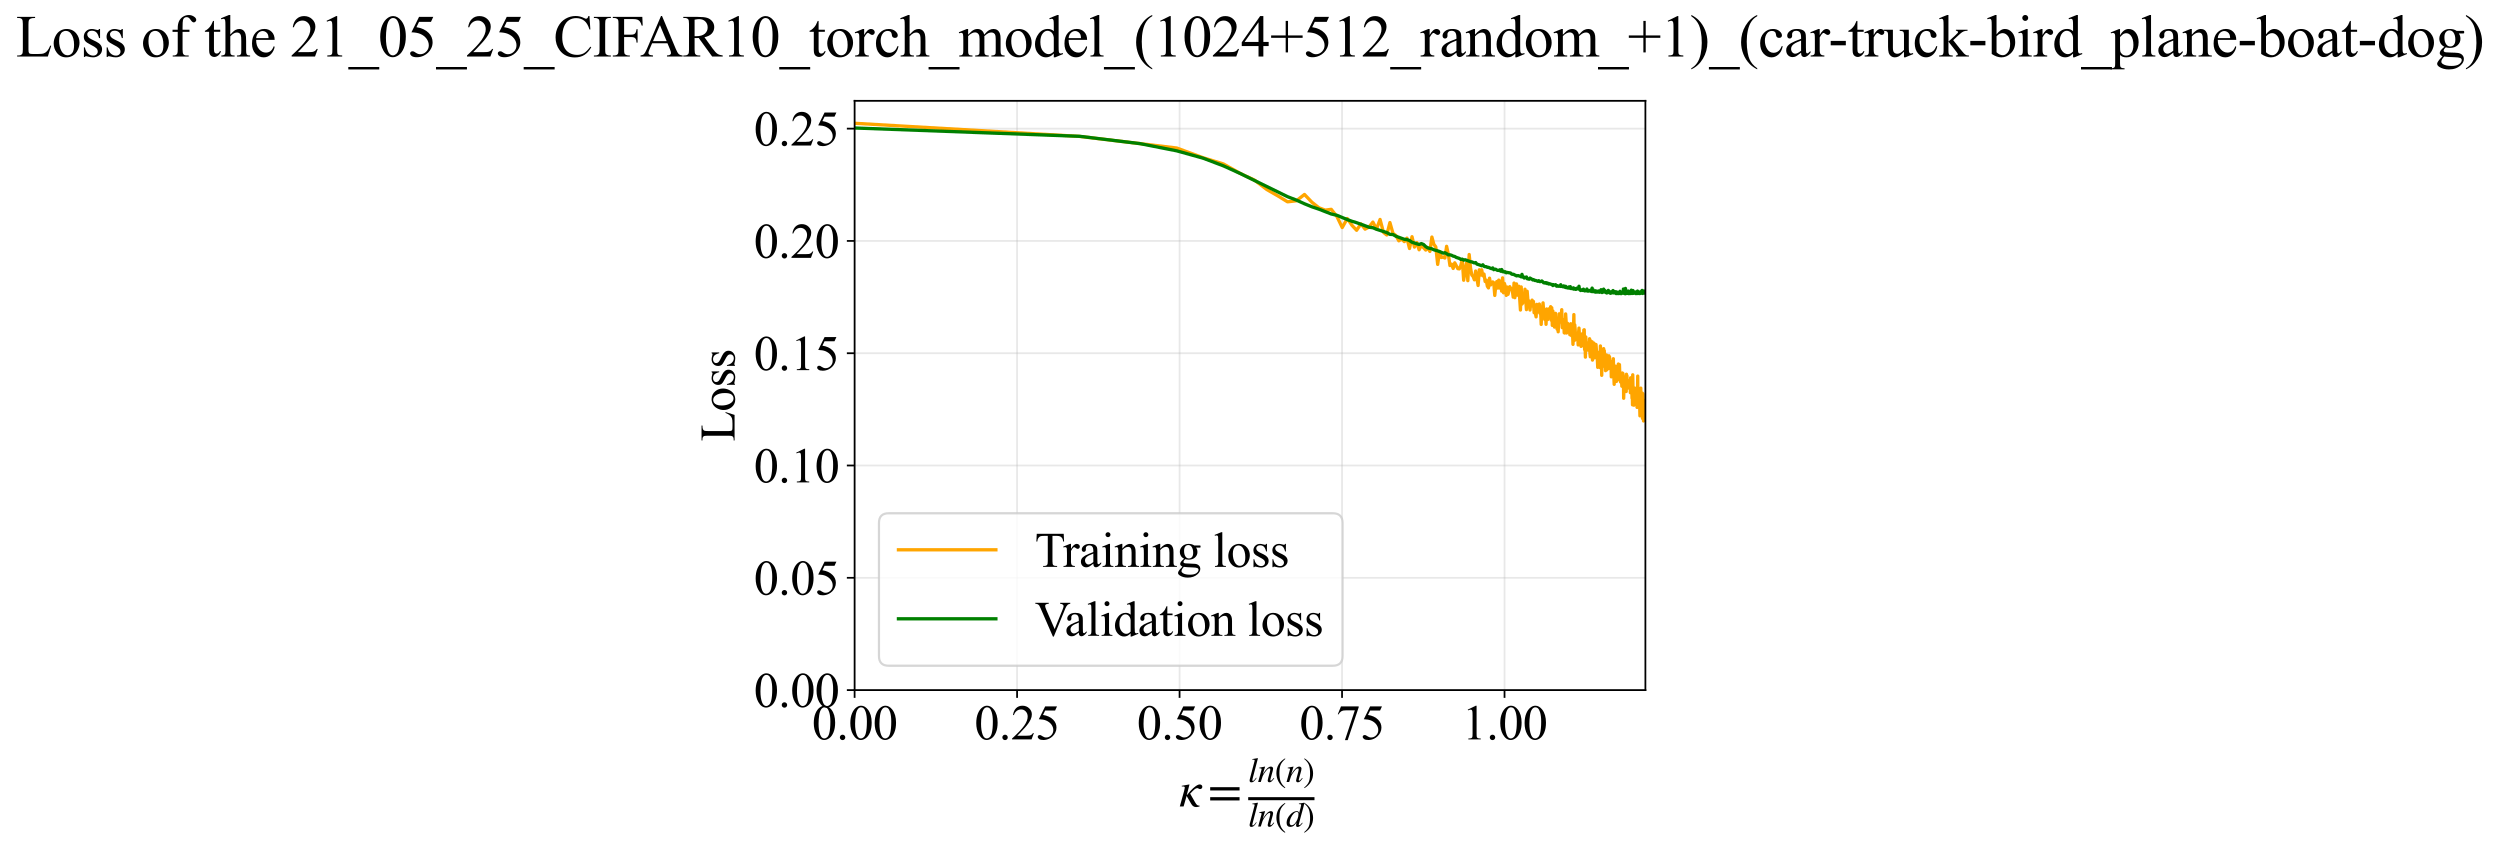 <?xml version="1.0" encoding="utf-8" standalone="no"?>
<!DOCTYPE svg PUBLIC "-//W3C//DTD SVG 1.1//EN"
  "http://www.w3.org/Graphics/SVG/1.1/DTD/svg11.dtd">
<svg xmlns:xlink="http://www.w3.org/1999/xlink" width="1128.996pt" height="383.266pt" viewBox="0 0 1128.996 383.266" xmlns="http://www.w3.org/2000/svg" version="1.1">
 <defs>
  <style type="text/css">*{stroke-linejoin: round; stroke-linecap: butt}</style>
 </defs>
 <g id="figure_1">
  <g id="patch_1">
   <path d="M 0 383.266 
L 1128.996 383.266 
L 1128.996 0 
L 0 0 
z
" style="fill: #ffffff"/>
  </g>
  <g id="axes_1">
   <g id="patch_2">
    <path d="M 385.938 311.644 
L 743.058 311.644 
L 743.058 45.532 
L 385.938 45.532 
z
" style="fill: #ffffff"/>
   </g>
   <g id="matplotlib.axis_1">
    <g id="xtick_1">
     <g id="line2d_1">
      <path d="M 385.938 311.644 
L 385.938 45.532 
" clip-path="url(#p3a714078fb)" style="fill: none; stroke: #b0b0b0; stroke-opacity: 0.3; stroke-width: 0.8; stroke-linecap: square"/>
     </g>
     <g id="line2d_2">
      <defs>
       <path id="m7734034ce8" d="M 0 0 
L 0 3.5 
" style="stroke: #000000; stroke-width: 0.8"/>
      </defs>
      <g>
       <use xlink:href="#m7734034ce8" x="385.938" y="311.644" style="stroke: #000000; stroke-width: 0.8"/>
      </g>
     </g>
     <g id="text_1">
      <!-- 0.00 -->
      <g transform="translate(366.688 333.92) scale(0.22 -0.22)">
       <defs>
        <path id="TimesNewRomanPSMT-30" d="M 231 2094 
Q 231 2819 450 3342 
Q 669 3866 1031 4122 
Q 1313 4325 1613 4325 
Q 2100 4325 2488 3828 
Q 2972 3213 2972 2159 
Q 2972 1422 2759 906 
Q 2547 391 2217 158 
Q 1888 -75 1581 -75 
Q 975 -75 572 641 
Q 231 1244 231 2094 
z
M 844 2016 
Q 844 1141 1059 588 
Q 1238 122 1591 122 
Q 1759 122 1940 273 
Q 2122 425 2216 781 
Q 2359 1319 2359 2297 
Q 2359 3022 2209 3506 
Q 2097 3866 1919 4016 
Q 1791 4119 1609 4119 
Q 1397 4119 1231 3928 
Q 1006 3669 925 3112 
Q 844 2556 844 2016 
z
" transform="scale(0.016)"/>
        <path id="TimesNewRomanPSMT-2e" d="M 800 606 
Q 947 606 1047 504 
Q 1147 403 1147 259 
Q 1147 116 1045 14 
Q 944 -88 800 -88 
Q 656 -88 554 14 
Q 453 116 453 259 
Q 453 406 554 506 
Q 656 606 800 606 
z
" transform="scale(0.016)"/>
       </defs>
       <use xlink:href="#TimesNewRomanPSMT-30"/>
       <use xlink:href="#TimesNewRomanPSMT-2e" transform="translate(50 0)"/>
       <use xlink:href="#TimesNewRomanPSMT-30" transform="translate(75 0)"/>
       <use xlink:href="#TimesNewRomanPSMT-30" transform="translate(125 0)"/>
      </g>
     </g>
    </g>
    <g id="xtick_2">
     <g id="line2d_3">
      <path d="M 459.314 311.644 
L 459.314 45.532 
" clip-path="url(#p3a714078fb)" style="fill: none; stroke: #b0b0b0; stroke-opacity: 0.3; stroke-width: 0.8; stroke-linecap: square"/>
     </g>
     <g id="line2d_4">
      <g>
       <use xlink:href="#m7734034ce8" x="459.314" y="311.644" style="stroke: #000000; stroke-width: 0.8"/>
      </g>
     </g>
     <g id="text_2">
      <!-- 0.25 -->
      <g transform="translate(440.064 333.92) scale(0.22 -0.22)">
       <defs>
        <path id="TimesNewRomanPSMT-32" d="M 2934 816 
L 2638 0 
L 138 0 
L 138 116 
Q 1241 1122 1691 1759 
Q 2141 2397 2141 2925 
Q 2141 3328 1894 3587 
Q 1647 3847 1303 3847 
Q 991 3847 742 3664 
Q 494 3481 375 3128 
L 259 3128 
Q 338 3706 661 4015 
Q 984 4325 1469 4325 
Q 1984 4325 2329 3994 
Q 2675 3663 2675 3213 
Q 2675 2891 2525 2569 
Q 2294 2063 1775 1497 
Q 997 647 803 472 
L 1909 472 
Q 2247 472 2383 497 
Q 2519 522 2628 598 
Q 2738 675 2819 816 
L 2934 816 
z
" transform="scale(0.016)"/>
        <path id="TimesNewRomanPSMT-35" d="M 2778 4238 
L 2534 3706 
L 1259 3706 
L 981 3138 
Q 1809 3016 2294 2522 
Q 2709 2097 2709 1522 
Q 2709 1188 2573 903 
Q 2438 619 2231 419 
Q 2025 219 1772 97 
Q 1413 -75 1034 -75 
Q 653 -75 479 54 
Q 306 184 306 341 
Q 306 428 378 495 
Q 450 563 559 563 
Q 641 563 702 538 
Q 763 513 909 409 
Q 1144 247 1384 247 
Q 1750 247 2026 523 
Q 2303 800 2303 1197 
Q 2303 1581 2056 1914 
Q 1809 2247 1375 2428 
Q 1034 2569 447 2591 
L 1259 4238 
L 2778 4238 
z
" transform="scale(0.016)"/>
       </defs>
       <use xlink:href="#TimesNewRomanPSMT-30"/>
       <use xlink:href="#TimesNewRomanPSMT-2e" transform="translate(50 0)"/>
       <use xlink:href="#TimesNewRomanPSMT-32" transform="translate(75 0)"/>
       <use xlink:href="#TimesNewRomanPSMT-35" transform="translate(125 0)"/>
      </g>
     </g>
    </g>
    <g id="xtick_3">
     <g id="line2d_5">
      <path d="M 532.69 311.644 
L 532.69 45.532 
" clip-path="url(#p3a714078fb)" style="fill: none; stroke: #b0b0b0; stroke-opacity: 0.3; stroke-width: 0.8; stroke-linecap: square"/>
     </g>
     <g id="line2d_6">
      <g>
       <use xlink:href="#m7734034ce8" x="532.69" y="311.644" style="stroke: #000000; stroke-width: 0.8"/>
      </g>
     </g>
     <g id="text_3">
      <!-- 0.50 -->
      <g transform="translate(513.44 333.92) scale(0.22 -0.22)">
       <use xlink:href="#TimesNewRomanPSMT-30"/>
       <use xlink:href="#TimesNewRomanPSMT-2e" transform="translate(50 0)"/>
       <use xlink:href="#TimesNewRomanPSMT-35" transform="translate(75 0)"/>
       <use xlink:href="#TimesNewRomanPSMT-30" transform="translate(125 0)"/>
      </g>
     </g>
    </g>
    <g id="xtick_4">
     <g id="line2d_7">
      <path d="M 606.067 311.644 
L 606.067 45.532 
" clip-path="url(#p3a714078fb)" style="fill: none; stroke: #b0b0b0; stroke-opacity: 0.3; stroke-width: 0.8; stroke-linecap: square"/>
     </g>
     <g id="line2d_8">
      <g>
       <use xlink:href="#m7734034ce8" x="606.067" y="311.644" style="stroke: #000000; stroke-width: 0.8"/>
      </g>
     </g>
     <g id="text_4">
      <!-- 0.75 -->
      <g transform="translate(586.817 333.92) scale(0.22 -0.22)">
       <defs>
        <path id="TimesNewRomanPSMT-37" d="M 644 4238 
L 2916 4238 
L 2916 4119 
L 1503 -88 
L 1153 -88 
L 2419 3728 
L 1253 3728 
Q 900 3728 750 3644 
Q 488 3500 328 3200 
L 238 3234 
L 644 4238 
z
" transform="scale(0.016)"/>
       </defs>
       <use xlink:href="#TimesNewRomanPSMT-30"/>
       <use xlink:href="#TimesNewRomanPSMT-2e" transform="translate(50 0)"/>
       <use xlink:href="#TimesNewRomanPSMT-37" transform="translate(75 0)"/>
       <use xlink:href="#TimesNewRomanPSMT-35" transform="translate(125 0)"/>
      </g>
     </g>
    </g>
    <g id="xtick_5">
     <g id="line2d_9">
      <path d="M 679.443 311.644 
L 679.443 45.532 
" clip-path="url(#p3a714078fb)" style="fill: none; stroke: #b0b0b0; stroke-opacity: 0.3; stroke-width: 0.8; stroke-linecap: square"/>
     </g>
     <g id="line2d_10">
      <g>
       <use xlink:href="#m7734034ce8" x="679.443" y="311.644" style="stroke: #000000; stroke-width: 0.8"/>
      </g>
     </g>
     <g id="text_5">
      <!-- 1.00 -->
      <g transform="translate(660.193 333.92) scale(0.22 -0.22)">
       <defs>
        <path id="TimesNewRomanPSMT-31" d="M 750 3822 
L 1781 4325 
L 1884 4325 
L 1884 747 
Q 1884 391 1914 303 
Q 1944 216 2037 169 
Q 2131 122 2419 116 
L 2419 0 
L 825 0 
L 825 116 
Q 1125 122 1212 167 
Q 1300 213 1334 289 
Q 1369 366 1369 747 
L 1369 3034 
Q 1369 3497 1338 3628 
Q 1316 3728 1258 3775 
Q 1200 3822 1119 3822 
Q 1003 3822 797 3725 
L 750 3822 
z
" transform="scale(0.016)"/>
       </defs>
       <use xlink:href="#TimesNewRomanPSMT-31"/>
       <use xlink:href="#TimesNewRomanPSMT-2e" transform="translate(50 0)"/>
       <use xlink:href="#TimesNewRomanPSMT-30" transform="translate(75 0)"/>
       <use xlink:href="#TimesNewRomanPSMT-30" transform="translate(125 0)"/>
      </g>
     </g>
    </g>
    <g id="text_6">
     <!-- $\kappa  = \frac{ln(n)}{ln(d)}$ -->
     <g transform="translate(532.488 364.186) scale(0.22 -0.22)">
      <defs>
       <path id="STIXGeneral-Italic-3ba" d="M 979 1440 
L 998 1446 
Q 1850 2541 2464 2790 
Q 2547 2822 2630 2822 
Q 2797 2822 2886 2736 
Q 2976 2650 2976 2522 
Q 2976 2387 2893 2307 
Q 2810 2227 2682 2227 
Q 2605 2227 2502 2288 
Q 2400 2349 2336 2349 
Q 2170 2349 1990 2205 
Q 1811 2061 1414 1645 
L 2042 544 
Q 2202 262 2310 182 
Q 2419 102 2624 102 
L 2624 0 
Q 2374 -83 2182 -83 
Q 1786 -83 1555 326 
L 960 1350 
L 576 0 
L 90 0 
L 640 1978 
Q 730 2317 730 2406 
Q 730 2560 518 2560 
L 339 2560 
L 339 2650 
Q 678 2694 1306 2822 
L 1325 2803 
L 979 1440 
z
" transform="scale(0.016)"/>
       <path id="STIXGeneral-Regular-3d" d="M 4077 2048 
L 307 2048 
L 307 2470 
L 4077 2470 
L 4077 2048 
z
M 4077 768 
L 307 768 
L 307 1190 
L 4077 1190 
L 4077 768 
z
" transform="scale(0.016)"/>
       <path id="STIXGeneral-Italic-6c" d="M 1786 4339 
L 806 595 
Q 755 410 755 320 
Q 755 205 864 205 
Q 1037 205 1293 570 
L 1453 794 
L 1542 730 
Q 1254 275 1046 102 
Q 838 -70 576 -70 
Q 262 -70 262 288 
Q 262 397 288 480 
L 1165 3834 
Q 1184 3898 1184 3955 
Q 1184 4096 870 4096 
L 755 4096 
L 755 4198 
Q 1203 4250 1747 4371 
L 1786 4339 
z
" transform="scale(0.016)"/>
       <path id="STIXGeneral-Italic-6e" d="M 2944 749 
L 3034 666 
Q 2707 218 2534 80 
Q 2362 -58 2138 -58 
Q 2010 -58 1923 28 
Q 1837 115 1837 288 
Q 1837 390 1939 768 
L 2221 1805 
Q 2310 2150 2310 2310 
Q 2310 2496 2157 2496 
Q 1971 2496 1750 2275 
Q 1530 2054 1210 1587 
Q 998 1274 899 1024 
Q 800 774 570 0 
L 90 0 
L 704 2240 
Q 717 2304 717 2349 
Q 717 2445 630 2480 
Q 544 2515 301 2522 
L 301 2624 
Q 550 2675 857 2729 
Q 1165 2784 1338 2822 
L 1363 2810 
L 934 1414 
Q 1408 2170 1753 2496 
Q 2099 2822 2413 2822 
Q 2611 2822 2720 2716 
Q 2829 2611 2829 2432 
Q 2829 2272 2765 2048 
L 2406 749 
Q 2317 429 2317 358 
Q 2317 243 2419 243 
Q 2541 243 2810 582 
Q 2854 634 2944 749 
z
" transform="scale(0.016)"/>
       <path id="STIXGeneral-Regular-28" d="M 1946 -1030 
L 1869 -1133 
Q 1126 -710 716 32 
Q 307 774 307 1613 
Q 307 3386 1888 4326 
L 1946 4224 
Q 1293 3667 1075 3126 
Q 858 2586 858 1632 
Q 858 685 1082 96 
Q 1306 -493 1946 -1030 
z
" transform="scale(0.016)"/>
       <path id="STIXGeneral-Regular-29" d="M 186 4224 
L 262 4326 
Q 992 3891 1408 3148 
Q 1824 2406 1824 1581 
Q 1824 -166 243 -1133 
L 186 -1030 
Q 845 -486 1059 54 
Q 1274 595 1274 1562 
Q 1274 2534 1059 3120 
Q 845 3706 186 4224 
z
" transform="scale(0.016)"/>
       <path id="STIXGeneral-Italic-64" d="M 3334 4371 
L 3373 4333 
L 3123 3360 
L 2739 1958 
Q 2323 429 2323 384 
Q 2323 256 2438 256 
Q 2522 256 2614 336 
Q 2707 416 2963 710 
L 3040 646 
Q 2547 -83 2099 -83 
Q 1978 -83 1907 -6 
Q 1837 70 1837 205 
Q 1837 397 1920 774 
Q 1645 307 1379 118 
Q 1114 -70 781 -70 
Q 461 -70 278 125 
Q 96 320 96 678 
Q 96 1440 713 2131 
Q 1331 2822 1965 2822 
Q 2163 2822 2256 2732 
Q 2349 2643 2381 2451 
L 2387 2451 
L 2675 3494 
Q 2765 3808 2765 3949 
Q 2765 4051 2694 4076 
Q 2624 4102 2355 4115 
L 2355 4224 
Q 2848 4269 3334 4371 
z
M 2278 2310 
Q 2278 2477 2185 2576 
Q 2093 2675 1978 2675 
Q 1677 2675 1395 2381 
Q 1075 2042 864 1571 
Q 653 1101 653 704 
Q 653 486 752 361 
Q 851 237 1024 237 
Q 1312 237 1606 550 
Q 1901 864 2089 1350 
Q 2278 1837 2278 2310 
z
" transform="scale(0.016)"/>
      </defs>
      <use xlink:href="#STIXGeneral-Italic-3ba" transform="translate(0 0.003)"/>
      <use xlink:href="#STIXGeneral-Regular-3d" transform="translate(58.84 0.003)"/>
      <use xlink:href="#STIXGeneral-Italic-6c" transform="translate(141.78 50.192) scale(0.7)"/>
      <use xlink:href="#STIXGeneral-Italic-6e" transform="translate(161.24 50.192) scale(0.7)"/>
      <use xlink:href="#STIXGeneral-Regular-28" transform="translate(196.24 50.192) scale(0.7)"/>
      <use xlink:href="#STIXGeneral-Italic-6e" transform="translate(219.55 50.192) scale(0.7)"/>
      <use xlink:href="#STIXGeneral-Regular-29" transform="translate(254.55 50.192) scale(0.7)"/>
      <use xlink:href="#STIXGeneral-Italic-6c" transform="translate(141.78 -41.258) scale(0.7)"/>
      <use xlink:href="#STIXGeneral-Italic-6e" transform="translate(161.24 -41.258) scale(0.7)"/>
      <use xlink:href="#STIXGeneral-Regular-28" transform="translate(196.24 -41.258) scale(0.7)"/>
      <use xlink:href="#STIXGeneral-Italic-64" transform="translate(219.55 -41.258) scale(0.7)"/>
      <use xlink:href="#STIXGeneral-Regular-29" transform="translate(254.55 -41.258) scale(0.7)"/>
      <path d="M 141.78 12.8 
L 141.78 19.05 
L 277.86 19.05 
L 277.86 12.8 
L 141.78 12.8 
z
"/>
     </g>
    </g>
   </g>
   <g id="matplotlib.axis_2">
    <g id="ytick_1">
     <g id="line2d_11">
      <path d="M 385.938 311.644 
L 743.058 311.644 
" clip-path="url(#p3a714078fb)" style="fill: none; stroke: #b0b0b0; stroke-opacity: 0.3; stroke-width: 0.8; stroke-linecap: square"/>
     </g>
     <g id="line2d_12">
      <defs>
       <path id="m82248d3066" d="M 0 0 
L -3.5 0 
" style="stroke: #000000; stroke-width: 0.8"/>
      </defs>
      <g>
       <use xlink:href="#m82248d3066" x="385.938" y="311.644" style="stroke: #000000; stroke-width: 0.8"/>
      </g>
     </g>
     <g id="text_7">
      <!-- 0.00 -->
      <g transform="translate(340.438 319.282) scale(0.22 -0.22)">
       <use xlink:href="#TimesNewRomanPSMT-30"/>
       <use xlink:href="#TimesNewRomanPSMT-2e" transform="translate(50 0)"/>
       <use xlink:href="#TimesNewRomanPSMT-30" transform="translate(75 0)"/>
       <use xlink:href="#TimesNewRomanPSMT-30" transform="translate(125 0)"/>
      </g>
     </g>
    </g>
    <g id="ytick_2">
     <g id="line2d_13">
      <path d="M 385.938 260.933 
L 743.058 260.933 
" clip-path="url(#p3a714078fb)" style="fill: none; stroke: #b0b0b0; stroke-opacity: 0.3; stroke-width: 0.8; stroke-linecap: square"/>
     </g>
     <g id="line2d_14">
      <g>
       <use xlink:href="#m82248d3066" x="385.938" y="260.933" style="stroke: #000000; stroke-width: 0.8"/>
      </g>
     </g>
     <g id="text_8">
      <!-- 0.05 -->
      <g transform="translate(340.438 268.571) scale(0.22 -0.22)">
       <use xlink:href="#TimesNewRomanPSMT-30"/>
       <use xlink:href="#TimesNewRomanPSMT-2e" transform="translate(50 0)"/>
       <use xlink:href="#TimesNewRomanPSMT-30" transform="translate(75 0)"/>
       <use xlink:href="#TimesNewRomanPSMT-35" transform="translate(125 0)"/>
      </g>
     </g>
    </g>
    <g id="ytick_3">
     <g id="line2d_15">
      <path d="M 385.938 210.223 
L 743.058 210.223 
" clip-path="url(#p3a714078fb)" style="fill: none; stroke: #b0b0b0; stroke-opacity: 0.3; stroke-width: 0.8; stroke-linecap: square"/>
     </g>
     <g id="line2d_16">
      <g>
       <use xlink:href="#m82248d3066" x="385.938" y="210.223" style="stroke: #000000; stroke-width: 0.8"/>
      </g>
     </g>
     <g id="text_9">
      <!-- 0.10 -->
      <g transform="translate(340.438 217.861) scale(0.22 -0.22)">
       <use xlink:href="#TimesNewRomanPSMT-30"/>
       <use xlink:href="#TimesNewRomanPSMT-2e" transform="translate(50 0)"/>
       <use xlink:href="#TimesNewRomanPSMT-31" transform="translate(75 0)"/>
       <use xlink:href="#TimesNewRomanPSMT-30" transform="translate(125 0)"/>
      </g>
     </g>
    </g>
    <g id="ytick_4">
     <g id="line2d_17">
      <path d="M 385.938 159.513 
L 743.058 159.513 
" clip-path="url(#p3a714078fb)" style="fill: none; stroke: #b0b0b0; stroke-opacity: 0.3; stroke-width: 0.8; stroke-linecap: square"/>
     </g>
     <g id="line2d_18">
      <g>
       <use xlink:href="#m82248d3066" x="385.938" y="159.513" style="stroke: #000000; stroke-width: 0.8"/>
      </g>
     </g>
     <g id="text_10">
      <!-- 0.15 -->
      <g transform="translate(340.438 167.151) scale(0.22 -0.22)">
       <use xlink:href="#TimesNewRomanPSMT-30"/>
       <use xlink:href="#TimesNewRomanPSMT-2e" transform="translate(50 0)"/>
       <use xlink:href="#TimesNewRomanPSMT-31" transform="translate(75 0)"/>
       <use xlink:href="#TimesNewRomanPSMT-35" transform="translate(125 0)"/>
      </g>
     </g>
    </g>
    <g id="ytick_5">
     <g id="line2d_19">
      <path d="M 385.938 108.803 
L 743.058 108.803 
" clip-path="url(#p3a714078fb)" style="fill: none; stroke: #b0b0b0; stroke-opacity: 0.3; stroke-width: 0.8; stroke-linecap: square"/>
     </g>
     <g id="line2d_20">
      <g>
       <use xlink:href="#m82248d3066" x="385.938" y="108.803" style="stroke: #000000; stroke-width: 0.8"/>
      </g>
     </g>
     <g id="text_11">
      <!-- 0.20 -->
      <g transform="translate(340.438 116.441) scale(0.22 -0.22)">
       <use xlink:href="#TimesNewRomanPSMT-30"/>
       <use xlink:href="#TimesNewRomanPSMT-2e" transform="translate(50 0)"/>
       <use xlink:href="#TimesNewRomanPSMT-32" transform="translate(75 0)"/>
       <use xlink:href="#TimesNewRomanPSMT-30" transform="translate(125 0)"/>
      </g>
     </g>
    </g>
    <g id="ytick_6">
     <g id="line2d_21">
      <path d="M 385.938 58.092 
L 743.058 58.092 
" clip-path="url(#p3a714078fb)" style="fill: none; stroke: #b0b0b0; stroke-opacity: 0.3; stroke-width: 0.8; stroke-linecap: square"/>
     </g>
     <g id="line2d_22">
      <g>
       <use xlink:href="#m82248d3066" x="385.938" y="58.092" style="stroke: #000000; stroke-width: 0.8"/>
      </g>
     </g>
     <g id="text_12">
      <!-- 0.25 -->
      <g transform="translate(340.438 65.73) scale(0.22 -0.22)">
       <use xlink:href="#TimesNewRomanPSMT-30"/>
       <use xlink:href="#TimesNewRomanPSMT-2e" transform="translate(50 0)"/>
       <use xlink:href="#TimesNewRomanPSMT-32" transform="translate(75 0)"/>
       <use xlink:href="#TimesNewRomanPSMT-35" transform="translate(125 0)"/>
      </g>
     </g>
    </g>
    <g id="text_13">
     <!-- Loss -->
     <g transform="translate(331.732 199.369) rotate(-90) scale(0.22 -0.22)">
      <defs>
       <path id="TimesNewRomanPSMT-4c" d="M 3669 1172 
L 3772 1150 
L 3409 0 
L 128 0 
L 128 116 
L 288 116 
Q 556 116 672 291 
Q 738 391 738 753 
L 738 3488 
Q 738 3884 650 3984 
Q 528 4122 288 4122 
L 128 4122 
L 128 4238 
L 2047 4238 
L 2047 4122 
Q 1709 4125 1573 4059 
Q 1438 3994 1388 3894 
Q 1338 3794 1338 3416 
L 1338 753 
Q 1338 494 1388 397 
Q 1425 331 1503 300 
Q 1581 269 1991 269 
L 2300 269 
Q 2788 269 2984 341 
Q 3181 413 3343 595 
Q 3506 778 3669 1172 
z
" transform="scale(0.016)"/>
       <path id="TimesNewRomanPSMT-6f" d="M 1600 2947 
Q 2250 2947 2644 2453 
Q 2978 2031 2978 1484 
Q 2978 1100 2793 706 
Q 2609 313 2286 112 
Q 1963 -88 1566 -88 
Q 919 -88 538 428 
Q 216 863 216 1403 
Q 216 1797 411 2186 
Q 606 2575 925 2761 
Q 1244 2947 1600 2947 
z
M 1503 2744 
Q 1338 2744 1170 2645 
Q 1003 2547 900 2300 
Q 797 2053 797 1666 
Q 797 1041 1045 587 
Q 1294 134 1700 134 
Q 2003 134 2200 384 
Q 2397 634 2397 1244 
Q 2397 2006 2069 2444 
Q 1847 2744 1503 2744 
z
" transform="scale(0.016)"/>
       <path id="TimesNewRomanPSMT-73" d="M 2050 2947 
L 2050 1972 
L 1947 1972 
Q 1828 2431 1642 2597 
Q 1456 2763 1169 2763 
Q 950 2763 815 2647 
Q 681 2531 681 2391 
Q 681 2216 781 2091 
Q 878 1963 1175 1819 
L 1631 1597 
Q 2266 1288 2266 781 
Q 2266 391 1970 151 
Q 1675 -88 1309 -88 
Q 1047 -88 709 6 
Q 606 38 541 38 
Q 469 38 428 -44 
L 325 -44 
L 325 978 
L 428 978 
Q 516 541 762 319 
Q 1009 97 1316 97 
Q 1531 97 1667 223 
Q 1803 350 1803 528 
Q 1803 744 1651 891 
Q 1500 1038 1047 1263 
Q 594 1488 453 1669 
Q 313 1847 313 2119 
Q 313 2472 555 2709 
Q 797 2947 1181 2947 
Q 1350 2947 1591 2875 
Q 1750 2828 1803 2828 
Q 1853 2828 1881 2850 
Q 1909 2872 1947 2947 
L 2050 2947 
z
" transform="scale(0.016)"/>
      </defs>
      <use xlink:href="#TimesNewRomanPSMT-4c"/>
      <use xlink:href="#TimesNewRomanPSMT-6f" transform="translate(61.084 0)"/>
      <use xlink:href="#TimesNewRomanPSMT-73" transform="translate(111.084 0)"/>
      <use xlink:href="#TimesNewRomanPSMT-73" transform="translate(150 0)"/>
     </g>
    </g>
   </g>
   <g id="line2d_23">
    <path d="M 385.938 55.674 
L 487.549 61.6 
L 531.426 66.848 
L 543.266 71.224 
L 552.508 74.046 
L 560.09 78.335 
L 566.518 81.339 
L 572.098 85.603 
L 577.027 88.427 
L 581.442 91.143 
L 585.44 90.677 
L 589.092 87.818 
L 592.455 91.324 
L 595.57 93.807 
L 598.471 94.893 
L 601.186 94.528 
L 603.738 97.746 
L 606.145 102.753 
L 608.422 98.695 
L 610.583 101.791 
L 612.639 103.993 
L 614.599 101.088 
L 616.473 103.48 
L 618.268 102.495 
L 619.989 100.295 
L 621.644 103.415 
L 623.236 99.106 
L 624.77 104.935 
L 626.251 106.113 
L 627.681 100.513 
L 629.065 105.394 
L 630.406 106.368 
L 631.705 108.748 
L 632.965 107.96 
L 634.189 109.11 
L 635.378 107.548 
L 636.535 112.219 
L 637.662 106.902 
L 638.759 111.583 
L 639.828 109.566 
L 640.871 112.801 
L 641.889 110.752 
L 643.854 112.924 
L 644.804 111.933 
L 645.732 113.536 
L 646.641 107.056 
L 647.531 110.359 
L 648.402 111.494 
L 649.256 119.393 
L 650.092 113.576 
L 650.913 116.274 
L 651.718 116.114 
L 652.508 116.523 
L 653.284 111.24 
L 654.045 114.685 
L 654.793 119.926 
L 655.529 119.28 
L 656.251 121.226 
L 656.962 118.686 
L 658.348 121.316 
L 659.024 121.423 
L 659.69 119.963 
L 660.346 117.2 
L 660.991 126.552 
L 661.627 122.088 
L 662.253 118.76 
L 662.871 126.744 
L 663.479 114.943 
L 664.079 120.983 
L 664.67 124.226 
L 665.253 124.808 
L 665.829 126.366 
L 666.396 122.391 
L 667.509 128.92 
L 668.055 121.837 
L 668.594 124.218 
L 669.126 121.841 
L 669.651 124.549 
L 670.17 123.771 
L 670.683 127.116 
L 671.189 126.513 
L 671.69 129.27 
L 672.184 130.024 
L 672.673 125.622 
L 673.157 128.682 
L 673.635 127.873 
L 674.107 127.316 
L 674.575 127.678 
L 675.037 133.414 
L 675.494 128.859 
L 675.947 127.152 
L 676.394 130.107 
L 676.837 126.495 
L 677.275 130.096 
L 677.709 126.94 
L 678.139 131.471 
L 678.564 125.485 
L 678.985 132.227 
L 679.402 128.027 
L 679.814 129.512 
L 680.223 133.397 
L 680.628 129.628 
L 681.029 132.915 
L 681.82 129.468 
L 682.21 130.248 
L 682.596 130.322 
L 682.979 131.349 
L 683.358 134.181 
L 683.734 127.838 
L 684.107 134.433 
L 684.476 128.355 
L 684.843 128.202 
L 685.206 133.305 
L 685.566 132.367 
L 685.923 129.277 
L 686.628 140.009 
L 686.976 129.578 
L 687.322 137.317 
L 687.664 136.816 
L 688.004 134.286 
L 688.341 135.746 
L 688.676 130.608 
L 689.337 139.83 
L 689.664 131.53 
L 689.988 135.572 
L 690.31 135.747 
L 690.629 136.614 
L 690.946 140.006 
L 691.261 136.803 
L 691.573 137.446 
L 691.883 135.539 
L 692.191 138.241 
L 692.496 136.151 
L 692.799 141.213 
L 693.101 138.974 
L 693.4 141.573 
L 693.697 143.094 
L 693.991 137.445 
L 694.284 139.656 
L 694.575 140.868 
L 694.864 139.839 
L 695.151 137.296 
L 695.436 141.502 
L 695.719 139.886 
L 696 146.499 
L 696.279 140.204 
L 696.557 139.579 
L 696.832 136.781 
L 697.378 143.602 
L 697.649 144.323 
L 697.918 140.208 
L 698.185 146.457 
L 698.45 139.534 
L 698.713 140.847 
L 698.976 144.287 
L 699.495 139.486 
L 699.752 139.692 
L 700.008 142.193 
L 700.262 138.498 
L 700.515 144.598 
L 700.766 138.985 
L 701.015 146.939 
L 701.264 140.443 
L 701.51 146.374 
L 701.756 143.94 
L 702 147.707 
L 702.242 146.006 
L 702.483 141.499 
L 702.723 147.66 
L 702.961 146.446 
L 703.199 148.665 
L 703.434 146.077 
L 703.669 149.838 
L 704.134 141.72 
L 704.364 145.391 
L 704.594 145.449 
L 705.049 142.444 
L 705.275 139.856 
L 705.499 147.964 
L 706.166 144.342 
L 706.385 150.281 
L 706.604 150.392 
L 706.822 148.845 
L 707.038 141.772 
L 707.254 145.117 
L 707.468 150.387 
L 707.681 149.956 
L 707.893 146.008 
L 708.104 149.659 
L 708.314 150.005 
L 708.523 148.406 
L 708.731 148.324 
L 708.938 151.17 
L 709.144 146.968 
L 709.349 146.197 
L 709.553 151.403 
L 709.756 151.643 
L 709.958 147.478 
L 710.159 150.434 
L 710.359 155.511 
L 710.757 142.073 
L 710.954 153.796 
L 711.151 146.682 
L 711.346 148.784 
L 711.541 153.268 
L 711.734 150.825 
L 711.927 151.418 
L 712.119 150.694 
L 712.31 153.483 
L 712.5 151.8 
L 712.69 155.768 
L 712.878 150.147 
L 713.066 148.168 
L 713.439 154.061 
L 713.624 154.559 
L 713.809 154.163 
L 713.992 156.423 
L 714.175 151.355 
L 714.357 152.557 
L 714.538 150.747 
L 714.719 156.077 
L 714.899 155.086 
L 715.078 156.208 
L 715.256 149.007 
L 715.433 148.915 
L 715.61 157.886 
L 715.786 153.911 
L 715.961 161.275 
L 716.136 152.166 
L 716.31 156.167 
L 716.483 154.656 
L 716.655 155.047 
L 716.827 155.95 
L 716.998 157.789 
L 717.168 158.131 
L 717.338 155.184 
L 717.507 154.786 
L 717.675 157.652 
L 717.843 152.973 
L 718.01 159.662 
L 718.176 161.136 
L 718.342 153.921 
L 718.507 157.867 
L 718.671 156.548 
L 718.835 156.333 
L 718.998 154.353 
L 719.16 162.616 
L 719.484 157.271 
L 719.644 158.173 
L 719.804 154.954 
L 719.964 160.758 
L 720.122 161.593 
L 720.281 159.357 
L 720.438 161.456 
L 720.752 155.584 
L 721.063 159.86 
L 721.218 158.845 
L 721.526 165.889 
L 721.679 161.951 
L 721.831 162.584 
L 721.983 160.434 
L 722.135 162.875 
L 722.286 159.141 
L 722.436 159.368 
L 722.586 166.013 
L 722.735 156.23 
L 723.032 164.238 
L 723.18 159.905 
L 723.327 169.499 
L 723.474 161.175 
L 723.62 159.5 
L 723.766 163.884 
L 723.911 159.855 
L 724.056 164.14 
L 724.2 157.447 
L 724.344 162.965 
L 724.487 158.339 
L 724.772 165.645 
L 724.914 162.301 
L 725.055 167.382 
L 725.196 162.964 
L 725.336 164.719 
L 725.476 160.303 
L 725.616 167.026 
L 725.893 161.64 
L 726.032 161.206 
L 726.169 165.574 
L 726.306 164.763 
L 726.443 166.425 
L 726.58 160.665 
L 726.715 163.811 
L 726.851 161.161 
L 727.121 164.96 
L 727.255 164.53 
L 727.388 165.309 
L 727.522 163.278 
L 727.655 170.173 
L 727.787 164.987 
L 727.919 167.214 
L 728.051 164.934 
L 728.313 169.874 
L 728.574 162.006 
L 728.832 170.54 
L 728.961 173.561 
L 729.09 166.725 
L 729.346 166.95 
L 729.473 170.813 
L 729.6 165.363 
L 729.852 171.804 
L 729.978 172.253 
L 730.104 167.737 
L 730.353 170.632 
L 730.602 168.522 
L 730.725 171.473 
L 730.849 164.394 
L 730.971 165.531 
L 731.216 169.654 
L 731.338 164.663 
L 731.581 171.404 
L 731.701 169.054 
L 731.822 172.515 
L 731.942 172.549 
L 732.062 169.403 
L 732.181 169.204 
L 732.419 174.416 
L 732.655 168.435 
L 732.773 172.227 
L 732.89 168.632 
L 733.008 173.668 
L 733.124 169.929 
L 733.241 179.852 
L 733.473 172.994 
L 733.588 171.668 
L 733.703 171.72 
L 733.933 174.625 
L 734.161 171.951 
L 734.388 176.805 
L 734.501 169.008 
L 734.614 170.57 
L 734.726 169.674 
L 734.838 175.316 
L 734.95 175.322 
L 735.062 174.466 
L 735.173 171.865 
L 735.284 171.885 
L 735.395 172.404 
L 735.505 174.726 
L 735.615 173.38 
L 735.725 174.435 
L 735.835 171.875 
L 736.053 174.537 
L 736.161 173.515 
L 736.27 177.341 
L 736.378 170.621 
L 736.486 176.348 
L 736.593 171.526 
L 736.915 175.327 
L 737.021 179.807 
L 737.127 175.02 
L 737.233 182.831 
L 737.339 169.263 
L 737.55 180.301 
L 737.759 175.135 
L 737.864 182.982 
L 738.072 181.297 
L 738.175 175.224 
L 738.279 176.26 
L 738.382 175.443 
L 738.587 178.864 
L 738.69 176.294 
L 738.792 182.491 
L 738.995 180.598 
L 739.198 177.377 
L 739.299 183.981 
L 739.399 182.688 
L 739.6 169.843 
L 739.7 183.825 
L 739.899 177.027 
L 739.998 179.594 
L 740.098 177.122 
L 740.196 177.589 
L 740.393 179.578 
L 740.589 187.794 
L 740.784 182.163 
L 740.881 180.135 
L 740.978 175.281 
L 741.075 184.481 
L 741.172 182.213 
L 741.268 184.212 
L 741.556 177.657 
L 741.651 177.518 
L 741.746 188.963 
L 741.841 188.649 
L 741.936 177.851 
L 742.125 182.558 
L 742.219 190.102 
L 742.407 181.15 
L 742.501 187.787 
L 742.78 182.403 
L 742.873 185.652 
L 742.965 180.89 
L 743.058 183.195 
L 743.058 183.195 
" clip-path="url(#p3a714078fb)" style="fill: none; stroke: #ffa500; stroke-width: 1.5; stroke-linecap: square"/>
   </g>
   <g id="line2d_24">
    <path d="M 385.938 57.799 
L 487.549 61.557 
L 514.934 64.886 
L 531.426 68.12 
L 543.266 71.416 
L 552.508 74.91 
L 560.09 78.359 
L 581.442 88.813 
L 585.44 90.362 
L 589.092 92.022 
L 592.455 93.386 
L 595.57 94.444 
L 601.186 96.637 
L 603.738 97.227 
L 608.422 99.162 
L 610.583 99.941 
L 612.639 100.562 
L 616.473 101.953 
L 618.268 102.615 
L 619.989 102.848 
L 621.644 103.541 
L 626.251 105.024 
L 627.681 105.832 
L 629.065 105.917 
L 630.406 106.691 
L 634.189 108.062 
L 635.378 108.202 
L 636.535 108.624 
L 637.662 109.404 
L 639.828 110.099 
L 640.871 110.406 
L 641.889 110.002 
L 642.883 110.421 
L 643.854 111.366 
L 644.804 111.965 
L 646.641 112.369 
L 647.531 112.81 
L 649.256 113.297 
L 650.913 113.941 
L 651.718 114.312 
L 652.508 114.132 
L 653.284 114.545 
L 654.045 115.094 
L 654.793 115.075 
L 655.529 115.287 
L 656.251 115.67 
L 656.962 115.823 
L 657.66 116.256 
L 659.024 116.703 
L 659.69 117.132 
L 660.346 117.031 
L 660.991 117.472 
L 661.627 117.297 
L 664.079 118.199 
L 664.67 118.272 
L 665.829 118.754 
L 666.396 118.578 
L 666.957 119.271 
L 668.055 119.607 
L 669.126 120.023 
L 669.651 119.582 
L 670.17 120.261 
L 670.683 120.444 
L 671.189 120.409 
L 671.69 120.736 
L 672.184 120.722 
L 673.157 121.177 
L 673.635 121.334 
L 674.107 120.997 
L 674.575 121.79 
L 675.037 121.555 
L 675.494 121.611 
L 675.947 121.959 
L 676.394 122.103 
L 676.837 122.126 
L 677.275 121.847 
L 677.709 122.491 
L 678.139 121.719 
L 678.564 122.699 
L 678.985 122.518 
L 679.402 122.889 
L 679.814 122.738 
L 680.223 123.187 
L 680.628 123.025 
L 682.21 123.309 
L 682.596 123.733 
L 682.979 123.891 
L 683.358 123.858 
L 683.734 123.963 
L 684.107 124.25 
L 684.476 124.331 
L 684.843 124.588 
L 685.566 124.452 
L 686.277 124.705 
L 686.628 124.789 
L 686.976 125.032 
L 687.322 123.899 
L 687.664 125.135 
L 688.004 125.01 
L 688.341 125.556 
L 689.337 125.075 
L 689.664 125.867 
L 690.629 126.092 
L 690.946 125.575 
L 691.883 126.138 
L 692.191 126.422 
L 692.496 126.261 
L 693.101 126.661 
L 693.4 126.614 
L 694.575 127.049 
L 694.864 126.756 
L 695.436 127.195 
L 696 127.11 
L 696.279 126.878 
L 696.832 127.36 
L 697.106 127.711 
L 697.378 127.655 
L 697.649 127.805 
L 697.918 127.632 
L 698.185 127.892 
L 698.45 127.678 
L 698.713 128.07 
L 698.976 127.937 
L 699.236 127.974 
L 699.495 128.28 
L 699.752 128.129 
L 700.766 128.489 
L 701.015 128.5 
L 701.264 128.955 
L 701.51 128.531 
L 701.756 128.76 
L 702.242 128.701 
L 702.483 128.557 
L 702.961 129.251 
L 703.199 128.981 
L 703.434 129.056 
L 703.669 129.283 
L 704.134 129.134 
L 704.594 129.338 
L 704.822 128.58 
L 705.049 129.357 
L 705.499 129.232 
L 705.945 129.548 
L 706.166 129.101 
L 706.385 129.483 
L 706.604 129.468 
L 706.822 129.767 
L 707.038 129.296 
L 707.254 129.897 
L 707.468 129.719 
L 707.681 129.768 
L 707.893 130.028 
L 708.314 130.058 
L 708.523 129.581 
L 708.731 130.128 
L 708.938 130.074 
L 709.144 129.452 
L 709.349 130.277 
L 709.553 130.16 
L 709.756 130.314 
L 709.958 130.153 
L 710.159 130.393 
L 710.359 130.071 
L 710.559 129.983 
L 710.757 130.585 
L 711.151 130.289 
L 711.346 130.374 
L 711.541 130.668 
L 711.927 130.61 
L 712.119 130.135 
L 712.31 130.272 
L 712.5 130.084 
L 712.69 130.391 
L 712.878 130.179 
L 713.066 129.268 
L 713.253 130.48 
L 713.439 130.889 
L 713.624 130.922 
L 713.809 131.191 
L 713.992 130.963 
L 714.175 131.072 
L 714.357 130.869 
L 714.538 131.124 
L 714.899 131.153 
L 715.078 130.581 
L 715.256 131.177 
L 715.433 130.973 
L 715.61 131.355 
L 715.961 131.307 
L 716.136 131.085 
L 716.31 131.317 
L 716.483 131.065 
L 716.655 130.525 
L 716.827 131.395 
L 717.168 131.483 
L 717.338 131.245 
L 717.507 131.41 
L 717.675 131.231 
L 718.01 131.333 
L 718.176 131.445 
L 718.342 130.996 
L 718.671 131.657 
L 718.835 131.455 
L 718.998 130.106 
L 719.16 131.689 
L 719.484 130.892 
L 719.644 131.698 
L 719.964 131.636 
L 720.122 131.761 
L 720.281 131.6 
L 720.438 131.936 
L 720.595 131.307 
L 720.908 131.916 
L 721.063 131.614 
L 721.372 131.591 
L 721.526 131.902 
L 721.679 131.862 
L 721.831 131.402 
L 721.983 131.794 
L 722.135 131.744 
L 722.286 131.988 
L 722.436 131.347 
L 722.735 131.91 
L 722.884 131.697 
L 723.032 130.826 
L 723.474 132.108 
L 723.62 130.917 
L 723.911 131.938 
L 724.2 130.567 
L 724.344 131.75 
L 724.63 131.092 
L 724.772 131.788 
L 724.914 131.533 
L 725.055 132.052 
L 725.196 132.128 
L 725.336 132.065 
L 725.616 132.314 
L 725.755 131.536 
L 725.893 131.569 
L 726.169 132.104 
L 726.306 131.139 
L 726.715 132.142 
L 726.851 131.869 
L 726.986 132.201 
L 727.121 132.164 
L 727.255 132.457 
L 727.388 131.769 
L 727.787 132.322 
L 728.051 132.127 
L 728.313 131.346 
L 728.443 131.211 
L 728.574 131.52 
L 728.703 132.272 
L 728.832 132.163 
L 728.961 132.282 
L 729.09 131.671 
L 729.218 132.168 
L 729.346 131.986 
L 729.6 132.169 
L 729.726 131.74 
L 729.852 132.596 
L 729.978 132.349 
L 730.104 132.379 
L 730.353 131.937 
L 730.478 132.461 
L 730.602 132.096 
L 730.725 132.609 
L 730.849 132.456 
L 730.971 132.094 
L 731.216 132.525 
L 731.338 132.538 
L 731.581 131.546 
L 731.701 132.329 
L 731.822 132.04 
L 731.942 132.128 
L 732.062 132.623 
L 732.419 132.252 
L 732.537 132.422 
L 732.655 132.202 
L 733.008 132.43 
L 733.124 130.52 
L 733.241 132.191 
L 733.357 132.194 
L 733.588 132.502 
L 733.818 132.299 
L 733.933 132.671 
L 734.047 130.256 
L 734.275 132.503 
L 734.388 132.203 
L 734.501 132.531 
L 734.726 132.147 
L 734.95 132.501 
L 735.173 131.767 
L 735.284 131.432 
L 735.505 132.484 
L 735.615 132.613 
L 735.725 132.241 
L 735.835 132.421 
L 736.053 132.208 
L 736.27 132.554 
L 736.486 131.71 
L 736.701 131.038 
L 736.915 132.204 
L 737.021 132.541 
L 737.127 132.29 
L 737.233 132.367 
L 737.339 132.297 
L 737.444 131.22 
L 737.654 132.472 
L 737.864 132.366 
L 737.968 132.277 
L 738.175 132.399 
L 738.382 132.363 
L 738.485 131.862 
L 738.792 132.606 
L 738.894 132.573 
L 738.995 132.308 
L 739.097 132.477 
L 739.299 132.221 
L 739.399 132.543 
L 739.5 131.445 
L 739.6 132.534 
L 739.7 132.449 
L 739.8 132.127 
L 739.899 132.492 
L 740.098 132.016 
L 740.295 132.571 
L 740.491 131.904 
L 740.687 132.531 
L 740.784 131.784 
L 740.881 132.457 
L 740.978 132.073 
L 741.075 132.265 
L 741.172 132.126 
L 741.364 132.223 
L 741.46 132 
L 741.556 131.151 
L 741.651 132.491 
L 741.746 132.059 
L 741.841 132.531 
L 741.936 132.289 
L 742.031 132.335 
L 742.125 132.274 
L 742.219 131.99 
L 742.313 132.156 
L 742.407 131.419 
L 742.501 132.284 
L 742.594 132.082 
L 742.687 132.135 
L 742.78 132.186 
L 742.873 131.502 
L 743.058 132.271 
L 743.058 132.271 
" clip-path="url(#p3a714078fb)" style="fill: none; stroke: #008000; stroke-width: 1.5; stroke-linecap: square"/>
   </g>
   <g id="patch_3">
    <path d="M 385.938 311.644 
L 385.938 45.532 
" style="fill: none; stroke: #000000; stroke-width: 0.8; stroke-linejoin: miter; stroke-linecap: square"/>
   </g>
   <g id="patch_4">
    <path d="M 743.058 311.644 
L 743.058 45.532 
" style="fill: none; stroke: #000000; stroke-width: 0.8; stroke-linejoin: miter; stroke-linecap: square"/>
   </g>
   <g id="patch_5">
    <path d="M 385.938 311.644 
L 743.058 311.644 
" style="fill: none; stroke: #000000; stroke-width: 0.8; stroke-linejoin: miter; stroke-linecap: square"/>
   </g>
   <g id="patch_6">
    <path d="M 385.938 45.532 
L 743.058 45.532 
" style="fill: none; stroke: #000000; stroke-width: 0.8; stroke-linejoin: miter; stroke-linecap: square"/>
   </g>
   <g id="text_14">
    <!-- Loss of the 21_05_25_CIFAR10_torch_model_(1024+512_random_+1)_(car-truck-bird_plane-boat-dog) -->
    <g transform="translate(7.2 25.532) scale(0.264 -0.264)">
     <defs>
      <path id="TimesNewRomanPSMT-20" transform="scale(0.016)"/>
      <path id="TimesNewRomanPSMT-66" d="M 1319 2638 
L 1319 756 
Q 1319 356 1406 250 
Q 1522 113 1716 113 
L 1975 113 
L 1975 0 
L 266 0 
L 266 113 
L 394 113 
Q 519 113 622 175 
Q 725 238 764 344 
Q 803 450 803 756 
L 803 2638 
L 247 2638 
L 247 2863 
L 803 2863 
L 803 3050 
Q 803 3478 940 3775 
Q 1078 4072 1361 4255 
Q 1644 4438 1997 4438 
Q 2325 4438 2600 4225 
Q 2781 4084 2781 3909 
Q 2781 3816 2700 3733 
Q 2619 3650 2525 3650 
Q 2453 3650 2373 3701 
Q 2294 3753 2178 3923 
Q 2063 4094 1966 4153 
Q 1869 4213 1750 4213 
Q 1606 4213 1506 4136 
Q 1406 4059 1362 3898 
Q 1319 3738 1319 3069 
L 1319 2863 
L 2056 2863 
L 2056 2638 
L 1319 2638 
z
" transform="scale(0.016)"/>
      <path id="TimesNewRomanPSMT-74" d="M 1031 3803 
L 1031 2863 
L 1700 2863 
L 1700 2644 
L 1031 2644 
L 1031 788 
Q 1031 509 1111 412 
Q 1191 316 1316 316 
Q 1419 316 1516 380 
Q 1613 444 1666 569 
L 1788 569 
Q 1678 263 1478 108 
Q 1278 -47 1066 -47 
Q 922 -47 784 33 
Q 647 113 581 261 
Q 516 409 516 719 
L 516 2644 
L 63 2644 
L 63 2747 
Q 234 2816 414 2980 
Q 594 3144 734 3369 
Q 806 3488 934 3803 
L 1031 3803 
z
" transform="scale(0.016)"/>
      <path id="TimesNewRomanPSMT-68" d="M 1041 4444 
L 1041 2350 
Q 1388 2731 1591 2839 
Q 1794 2947 1997 2947 
Q 2241 2947 2416 2812 
Q 2591 2678 2675 2391 
Q 2734 2191 2734 1659 
L 2734 647 
Q 2734 375 2778 275 
Q 2809 200 2884 156 
Q 2959 113 3159 113 
L 3159 0 
L 1753 0 
L 1753 113 
L 1819 113 
Q 2019 113 2097 173 
Q 2175 234 2206 353 
Q 2216 403 2216 647 
L 2216 1659 
Q 2216 2128 2167 2275 
Q 2119 2422 2012 2495 
Q 1906 2569 1756 2569 
Q 1603 2569 1437 2487 
Q 1272 2406 1041 2159 
L 1041 647 
Q 1041 353 1073 281 
Q 1106 209 1195 161 
Q 1284 113 1503 113 
L 1503 0 
L 84 0 
L 84 113 
Q 275 113 384 172 
Q 447 203 484 290 
Q 522 378 522 647 
L 522 3238 
Q 522 3728 498 3840 
Q 475 3953 426 3993 
Q 378 4034 297 4034 
Q 231 4034 84 3984 
L 41 4094 
L 897 4444 
L 1041 4444 
z
" transform="scale(0.016)"/>
      <path id="TimesNewRomanPSMT-65" d="M 681 1784 
Q 678 1147 991 784 
Q 1303 422 1725 422 
Q 2006 422 2214 576 
Q 2422 731 2563 1106 
L 2659 1044 
Q 2594 616 2278 264 
Q 1963 -88 1488 -88 
Q 972 -88 605 314 
Q 238 716 238 1394 
Q 238 2128 614 2539 
Q 991 2950 1559 2950 
Q 2041 2950 2350 2633 
Q 2659 2316 2659 1784 
L 681 1784 
z
M 681 1966 
L 2006 1966 
Q 1991 2241 1941 2353 
Q 1863 2528 1708 2628 
Q 1553 2728 1384 2728 
Q 1125 2728 920 2526 
Q 716 2325 681 1966 
z
" transform="scale(0.016)"/>
      <path id="TimesNewRomanPSMT-5f" d="M 3256 -1381 
L -53 -1381 
L -53 -1119 
L 3256 -1119 
L 3256 -1381 
z
" transform="scale(0.016)"/>
      <path id="TimesNewRomanPSMT-43" d="M 3853 4334 
L 3950 2894 
L 3853 2894 
Q 3659 3541 3300 3825 
Q 2941 4109 2438 4109 
Q 2016 4109 1675 3895 
Q 1334 3681 1139 3212 
Q 944 2744 944 2047 
Q 944 1472 1128 1050 
Q 1313 628 1683 403 
Q 2053 178 2528 178 
Q 2941 178 3256 354 
Q 3572 531 3950 1056 
L 4047 994 
Q 3728 428 3303 165 
Q 2878 -97 2294 -97 
Q 1241 -97 663 684 
Q 231 1266 231 2053 
Q 231 2688 515 3219 
Q 800 3750 1298 4042 
Q 1797 4334 2388 4334 
Q 2847 4334 3294 4109 
Q 3425 4041 3481 4041 
Q 3566 4041 3628 4100 
Q 3709 4184 3744 4334 
L 3853 4334 
z
" transform="scale(0.016)"/>
      <path id="TimesNewRomanPSMT-49" d="M 1975 116 
L 1975 0 
L 159 0 
L 159 116 
L 309 116 
Q 572 116 691 269 
Q 766 369 766 750 
L 766 3488 
Q 766 3809 725 3913 
Q 694 3991 597 4047 
Q 459 4122 309 4122 
L 159 4122 
L 159 4238 
L 1975 4238 
L 1975 4122 
L 1822 4122 
Q 1563 4122 1444 3969 
Q 1366 3869 1366 3488 
L 1366 750 
Q 1366 428 1406 325 
Q 1438 247 1538 191 
Q 1672 116 1822 116 
L 1975 116 
z
" transform="scale(0.016)"/>
      <path id="TimesNewRomanPSMT-46" d="M 1309 4006 
L 1309 2341 
L 2081 2341 
Q 2347 2341 2470 2458 
Q 2594 2575 2634 2922 
L 2750 2922 
L 2750 1488 
L 2634 1488 
Q 2631 1734 2570 1850 
Q 2509 1966 2401 2023 
Q 2294 2081 2081 2081 
L 1309 2081 
L 1309 750 
Q 1309 428 1350 325 
Q 1381 247 1481 191 
Q 1619 116 1769 116 
L 1922 116 
L 1922 0 
L 103 0 
L 103 116 
L 253 116 
Q 516 116 634 269 
Q 709 369 709 750 
L 709 3488 
Q 709 3809 669 3913 
Q 638 3991 541 4047 
Q 406 4122 253 4122 
L 103 4122 
L 103 4238 
L 3256 4238 
L 3297 3306 
L 3188 3306 
Q 3106 3603 2998 3742 
Q 2891 3881 2733 3943 
Q 2575 4006 2244 4006 
L 1309 4006 
z
" transform="scale(0.016)"/>
      <path id="TimesNewRomanPSMT-41" d="M 2928 1419 
L 1288 1419 
L 1000 750 
Q 894 503 894 381 
Q 894 284 986 211 
Q 1078 138 1384 116 
L 1384 0 
L 50 0 
L 50 116 
Q 316 163 394 238 
Q 553 388 747 847 
L 2238 4334 
L 2347 4334 
L 3822 809 
Q 4000 384 4145 257 
Q 4291 131 4550 116 
L 4550 0 
L 2878 0 
L 2878 116 
Q 3131 128 3220 200 
Q 3309 272 3309 375 
Q 3309 513 3184 809 
L 2928 1419 
z
M 2841 1650 
L 2122 3363 
L 1384 1650 
L 2841 1650 
z
" transform="scale(0.016)"/>
      <path id="TimesNewRomanPSMT-52" d="M 4325 0 
L 3194 0 
L 1759 1981 
Q 1600 1975 1500 1975 
Q 1459 1975 1412 1976 
Q 1366 1978 1316 1981 
L 1316 750 
Q 1316 350 1403 253 
Q 1522 116 1759 116 
L 1925 116 
L 1925 0 
L 109 0 
L 109 116 
L 269 116 
Q 538 116 653 291 
Q 719 388 719 750 
L 719 3488 
Q 719 3888 631 3984 
Q 509 4122 269 4122 
L 109 4122 
L 109 4238 
L 1653 4238 
Q 2328 4238 2648 4139 
Q 2969 4041 3192 3777 
Q 3416 3513 3416 3147 
Q 3416 2756 3161 2468 
Q 2906 2181 2372 2063 
L 3247 847 
Q 3547 428 3762 290 
Q 3978 153 4325 116 
L 4325 0 
z
M 1316 2178 
Q 1375 2178 1419 2176 
Q 1463 2175 1491 2175 
Q 2097 2175 2405 2437 
Q 2713 2700 2713 3106 
Q 2713 3503 2464 3751 
Q 2216 4000 1806 4000 
Q 1625 4000 1316 3941 
L 1316 2178 
z
" transform="scale(0.016)"/>
      <path id="TimesNewRomanPSMT-72" d="M 1038 2947 
L 1038 2303 
Q 1397 2947 1775 2947 
Q 1947 2947 2059 2842 
Q 2172 2738 2172 2600 
Q 2172 2478 2090 2393 
Q 2009 2309 1897 2309 
Q 1788 2309 1652 2417 
Q 1516 2525 1450 2525 
Q 1394 2525 1328 2463 
Q 1188 2334 1038 2041 
L 1038 669 
Q 1038 431 1097 309 
Q 1138 225 1241 169 
Q 1344 113 1538 113 
L 1538 0 
L 72 0 
L 72 113 
Q 291 113 397 181 
Q 475 231 506 341 
Q 522 394 522 644 
L 522 1753 
Q 522 2253 501 2348 
Q 481 2444 426 2487 
Q 372 2531 291 2531 
Q 194 2531 72 2484 
L 41 2597 
L 906 2947 
L 1038 2947 
z
" transform="scale(0.016)"/>
      <path id="TimesNewRomanPSMT-63" d="M 2631 1088 
Q 2516 522 2178 217 
Q 1841 -88 1431 -88 
Q 944 -88 581 321 
Q 219 731 219 1428 
Q 219 2103 620 2525 
Q 1022 2947 1584 2947 
Q 2006 2947 2278 2723 
Q 2550 2500 2550 2259 
Q 2550 2141 2473 2067 
Q 2397 1994 2259 1994 
Q 2075 1994 1981 2113 
Q 1928 2178 1911 2362 
Q 1894 2547 1784 2644 
Q 1675 2738 1481 2738 
Q 1169 2738 978 2506 
Q 725 2200 725 1697 
Q 725 1184 976 792 
Q 1228 400 1656 400 
Q 1963 400 2206 609 
Q 2378 753 2541 1131 
L 2631 1088 
z
" transform="scale(0.016)"/>
      <path id="TimesNewRomanPSMT-6d" d="M 1050 2338 
Q 1363 2650 1419 2697 
Q 1559 2816 1721 2881 
Q 1884 2947 2044 2947 
Q 2313 2947 2506 2790 
Q 2700 2634 2766 2338 
Q 3088 2713 3309 2830 
Q 3531 2947 3766 2947 
Q 3994 2947 4170 2830 
Q 4347 2713 4450 2447 
Q 4519 2266 4519 1878 
L 4519 647 
Q 4519 378 4559 278 
Q 4591 209 4675 161 
Q 4759 113 4950 113 
L 4950 0 
L 3538 0 
L 3538 113 
L 3597 113 
Q 3781 113 3884 184 
Q 3956 234 3988 344 
Q 4000 397 4000 647 
L 4000 1878 
Q 4000 2228 3916 2372 
Q 3794 2572 3525 2572 
Q 3359 2572 3192 2489 
Q 3025 2406 2788 2181 
L 2781 2147 
L 2788 2013 
L 2788 647 
Q 2788 353 2820 281 
Q 2853 209 2943 161 
Q 3034 113 3253 113 
L 3253 0 
L 1806 0 
L 1806 113 
Q 2044 113 2133 169 
Q 2222 225 2256 338 
Q 2272 391 2272 647 
L 2272 1878 
Q 2272 2228 2169 2381 
Q 2031 2581 1784 2581 
Q 1616 2581 1450 2491 
Q 1191 2353 1050 2181 
L 1050 647 
Q 1050 366 1089 281 
Q 1128 197 1204 155 
Q 1281 113 1516 113 
L 1516 0 
L 100 0 
L 100 113 
Q 297 113 375 155 
Q 453 197 493 289 
Q 534 381 534 647 
L 534 1741 
Q 534 2213 506 2350 
Q 484 2453 437 2492 
Q 391 2531 309 2531 
Q 222 2531 100 2484 
L 53 2597 
L 916 2947 
L 1050 2947 
L 1050 2338 
z
" transform="scale(0.016)"/>
      <path id="TimesNewRomanPSMT-64" d="M 2222 322 
Q 2013 103 1813 7 
Q 1613 -88 1381 -88 
Q 913 -88 563 304 
Q 213 697 213 1313 
Q 213 1928 600 2439 
Q 988 2950 1597 2950 
Q 1975 2950 2222 2709 
L 2222 3238 
Q 2222 3728 2198 3840 
Q 2175 3953 2125 3993 
Q 2075 4034 2000 4034 
Q 1919 4034 1784 3984 
L 1744 4094 
L 2597 4444 
L 2738 4444 
L 2738 1134 
Q 2738 631 2761 520 
Q 2784 409 2836 365 
Q 2888 322 2956 322 
Q 3041 322 3181 375 
L 3216 266 
L 2366 -88 
L 2222 -88 
L 2222 322 
z
M 2222 541 
L 2222 2016 
Q 2203 2228 2109 2403 
Q 2016 2578 1861 2667 
Q 1706 2756 1559 2756 
Q 1284 2756 1069 2509 
Q 784 2184 784 1559 
Q 784 928 1059 592 
Q 1334 256 1672 256 
Q 1956 256 2222 541 
z
" transform="scale(0.016)"/>
      <path id="TimesNewRomanPSMT-6c" d="M 1184 4444 
L 1184 647 
Q 1184 378 1223 290 
Q 1263 203 1344 158 
Q 1425 113 1647 113 
L 1647 0 
L 244 0 
L 244 113 
Q 441 113 512 153 
Q 584 194 625 287 
Q 666 381 666 647 
L 666 3247 
Q 666 3731 644 3842 
Q 622 3953 573 3993 
Q 525 4034 450 4034 
Q 369 4034 244 3984 
L 191 4094 
L 1044 4444 
L 1184 4444 
z
" transform="scale(0.016)"/>
      <path id="TimesNewRomanPSMT-28" d="M 1988 -1253 
L 1988 -1369 
Q 1516 -1131 1200 -813 
Q 750 -359 506 256 
Q 263 872 263 1534 
Q 263 2503 741 3301 
Q 1219 4100 1988 4444 
L 1988 4313 
Q 1603 4100 1356 3731 
Q 1109 3363 987 2797 
Q 866 2231 866 1616 
Q 866 947 969 400 
Q 1050 -31 1165 -292 
Q 1281 -553 1476 -793 
Q 1672 -1034 1988 -1253 
z
" transform="scale(0.016)"/>
      <path id="TimesNewRomanPSMT-34" d="M 2978 1563 
L 2978 1119 
L 2409 1119 
L 2409 0 
L 1894 0 
L 1894 1119 
L 100 1119 
L 100 1519 
L 2066 4325 
L 2409 4325 
L 2409 1563 
L 2978 1563 
z
M 1894 1563 
L 1894 3666 
L 406 1563 
L 1894 1563 
z
" transform="scale(0.016)"/>
      <path id="TimesNewRomanPSMT-2b" d="M 1672 441 
L 1672 2000 
L 116 2000 
L 116 2256 
L 1672 2256 
L 1672 3809 
L 1922 3809 
L 1922 2256 
L 3484 2256 
L 3484 2000 
L 1922 2000 
L 1922 441 
L 1672 441 
z
" transform="scale(0.016)"/>
      <path id="TimesNewRomanPSMT-61" d="M 1822 413 
Q 1381 72 1269 19 
Q 1100 -59 909 -59 
Q 613 -59 420 144 
Q 228 347 228 678 
Q 228 888 322 1041 
Q 450 1253 767 1440 
Q 1084 1628 1822 1897 
L 1822 2009 
Q 1822 2438 1686 2597 
Q 1550 2756 1291 2756 
Q 1094 2756 978 2650 
Q 859 2544 859 2406 
L 866 2225 
Q 866 2081 792 2003 
Q 719 1925 600 1925 
Q 484 1925 411 2006 
Q 338 2088 338 2228 
Q 338 2497 613 2722 
Q 888 2947 1384 2947 
Q 1766 2947 2009 2819 
Q 2194 2722 2281 2516 
Q 2338 2381 2338 1966 
L 2338 994 
Q 2338 584 2353 492 
Q 2369 400 2405 369 
Q 2441 338 2488 338 
Q 2538 338 2575 359 
Q 2641 400 2828 588 
L 2828 413 
Q 2478 -56 2159 -56 
Q 2006 -56 1915 50 
Q 1825 156 1822 413 
z
M 1822 616 
L 1822 1706 
Q 1350 1519 1213 1441 
Q 966 1303 859 1153 
Q 753 1003 753 825 
Q 753 600 887 451 
Q 1022 303 1197 303 
Q 1434 303 1822 616 
z
" transform="scale(0.016)"/>
      <path id="TimesNewRomanPSMT-6e" d="M 1034 2341 
Q 1538 2947 1994 2947 
Q 2228 2947 2397 2830 
Q 2566 2713 2666 2444 
Q 2734 2256 2734 1869 
L 2734 647 
Q 2734 375 2778 278 
Q 2813 200 2889 156 
Q 2966 113 3172 113 
L 3172 0 
L 1756 0 
L 1756 113 
L 1816 113 
Q 2016 113 2095 173 
Q 2175 234 2206 353 
Q 2219 400 2219 647 
L 2219 1819 
Q 2219 2209 2117 2386 
Q 2016 2563 1775 2563 
Q 1403 2563 1034 2156 
L 1034 647 
Q 1034 356 1069 288 
Q 1113 197 1189 155 
Q 1266 113 1500 113 
L 1500 0 
L 84 0 
L 84 113 
L 147 113 
Q 366 113 442 223 
Q 519 334 519 647 
L 519 1709 
Q 519 2225 495 2337 
Q 472 2450 423 2490 
Q 375 2531 294 2531 
Q 206 2531 84 2484 
L 38 2597 
L 900 2947 
L 1034 2947 
L 1034 2341 
z
" transform="scale(0.016)"/>
      <path id="TimesNewRomanPSMT-29" d="M 144 4313 
L 144 4444 
Q 619 4209 934 3891 
Q 1381 3434 1625 2820 
Q 1869 2206 1869 1541 
Q 1869 572 1392 -226 
Q 916 -1025 144 -1369 
L 144 -1253 
Q 528 -1038 776 -670 
Q 1025 -303 1145 264 
Q 1266 831 1266 1447 
Q 1266 2113 1163 2663 
Q 1084 3094 967 3353 
Q 850 3613 656 3853 
Q 463 4094 144 4313 
z
" transform="scale(0.016)"/>
      <path id="TimesNewRomanPSMT-2d" d="M 259 1672 
L 1875 1672 
L 1875 1200 
L 259 1200 
L 259 1672 
z
" transform="scale(0.016)"/>
      <path id="TimesNewRomanPSMT-75" d="M 2709 2863 
L 2709 1128 
Q 2709 631 2732 520 
Q 2756 409 2807 365 
Q 2859 322 2928 322 
Q 3025 322 3147 375 
L 3191 266 
L 2334 -88 
L 2194 -88 
L 2194 519 
Q 1825 119 1631 15 
Q 1438 -88 1222 -88 
Q 981 -88 804 51 
Q 628 191 559 409 
Q 491 628 491 1028 
L 491 2306 
Q 491 2509 447 2587 
Q 403 2666 317 2708 
Q 231 2750 6 2747 
L 6 2863 
L 1009 2863 
L 1009 947 
Q 1009 547 1148 422 
Q 1288 297 1484 297 
Q 1619 297 1789 381 
Q 1959 466 2194 703 
L 2194 2325 
Q 2194 2569 2105 2655 
Q 2016 2741 1734 2747 
L 1734 2863 
L 2709 2863 
z
" transform="scale(0.016)"/>
      <path id="TimesNewRomanPSMT-6b" d="M 1047 4444 
L 1047 1594 
L 1775 2259 
Q 2006 2472 2044 2528 
Q 2069 2566 2069 2603 
Q 2069 2666 2017 2711 
Q 1966 2756 1847 2763 
L 1847 2863 
L 3091 2863 
L 3091 2763 
Q 2834 2756 2664 2684 
Q 2494 2613 2291 2428 
L 1556 1750 
L 2291 822 
Q 2597 438 2703 334 
Q 2853 188 2966 144 
Q 3044 113 3238 113 
L 3238 0 
L 1847 0 
L 1847 113 
Q 1966 116 2008 148 
Q 2050 181 2050 241 
Q 2050 313 1925 472 
L 1047 1594 
L 1047 644 
Q 1047 366 1086 278 
Q 1125 191 1197 153 
Q 1269 116 1509 113 
L 1509 0 
L 53 0 
L 53 113 
Q 272 113 381 166 
Q 447 200 481 272 
Q 528 375 528 628 
L 528 3234 
Q 528 3731 506 3842 
Q 484 3953 434 3995 
Q 384 4038 303 4038 
Q 238 4038 106 3984 
L 53 4094 
L 903 4444 
L 1047 4444 
z
" transform="scale(0.016)"/>
      <path id="TimesNewRomanPSMT-62" d="M 984 2369 
Q 1400 2947 1881 2947 
Q 2322 2947 2650 2570 
Q 2978 2194 2978 1541 
Q 2978 778 2472 313 
Q 2038 -88 1503 -88 
Q 1253 -88 995 3 
Q 738 94 469 275 
L 469 3241 
Q 469 3728 445 3840 
Q 422 3953 372 3993 
Q 322 4034 247 4034 
Q 159 4034 28 3984 
L -16 4094 
L 844 4444 
L 984 4444 
L 984 2369 
z
M 984 2169 
L 984 456 
Q 1144 300 1314 220 
Q 1484 141 1663 141 
Q 1947 141 2192 453 
Q 2438 766 2438 1363 
Q 2438 1913 2192 2208 
Q 1947 2503 1634 2503 
Q 1469 2503 1303 2419 
Q 1178 2356 984 2169 
z
" transform="scale(0.016)"/>
      <path id="TimesNewRomanPSMT-69" d="M 928 4444 
Q 1059 4444 1151 4351 
Q 1244 4259 1244 4128 
Q 1244 3997 1151 3903 
Q 1059 3809 928 3809 
Q 797 3809 703 3903 
Q 609 3997 609 4128 
Q 609 4259 701 4351 
Q 794 4444 928 4444 
z
M 1188 2947 
L 1188 647 
Q 1188 378 1227 289 
Q 1266 200 1342 156 
Q 1419 113 1622 113 
L 1622 0 
L 231 0 
L 231 113 
Q 441 113 512 153 
Q 584 194 626 287 
Q 669 381 669 647 
L 669 1750 
Q 669 2216 641 2353 
Q 619 2453 572 2492 
Q 525 2531 444 2531 
Q 356 2531 231 2484 
L 188 2597 
L 1050 2947 
L 1188 2947 
z
" transform="scale(0.016)"/>
      <path id="TimesNewRomanPSMT-70" d="M -6 2578 
L 875 2934 
L 994 2934 
L 994 2266 
Q 1216 2644 1439 2795 
Q 1663 2947 1909 2947 
Q 2341 2947 2628 2609 
Q 2981 2197 2981 1534 
Q 2981 794 2556 309 
Q 2206 -88 1675 -88 
Q 1444 -88 1275 -22 
Q 1150 25 994 166 
L 994 -706 
Q 994 -1000 1030 -1079 
Q 1066 -1159 1155 -1206 
Q 1244 -1253 1478 -1253 
L 1478 -1369 
L -22 -1369 
L -22 -1253 
L 56 -1253 
Q 228 -1256 350 -1188 
Q 409 -1153 442 -1076 
Q 475 -1000 475 -688 
L 475 2019 
Q 475 2297 450 2372 
Q 425 2447 370 2484 
Q 316 2522 222 2522 
Q 147 2522 31 2478 
L -6 2578 
z
M 994 2081 
L 994 1013 
Q 994 666 1022 556 
Q 1066 375 1236 237 
Q 1406 100 1666 100 
Q 1978 100 2172 344 
Q 2425 663 2425 1241 
Q 2425 1897 2138 2250 
Q 1938 2494 1663 2494 
Q 1513 2494 1366 2419 
Q 1253 2363 994 2081 
z
" transform="scale(0.016)"/>
      <path id="TimesNewRomanPSMT-67" d="M 966 1044 
Q 703 1172 562 1401 
Q 422 1631 422 1909 
Q 422 2334 742 2640 
Q 1063 2947 1563 2947 
Q 1972 2947 2272 2747 
L 2878 2747 
Q 3013 2747 3034 2739 
Q 3056 2731 3066 2713 
Q 3084 2684 3084 2613 
Q 3084 2531 3069 2500 
Q 3059 2484 3036 2475 
Q 3013 2466 2878 2466 
L 2506 2466 
Q 2681 2241 2681 1891 
Q 2681 1491 2375 1206 
Q 2069 922 1553 922 
Q 1341 922 1119 984 
Q 981 866 932 777 
Q 884 688 884 625 
Q 884 572 936 522 
Q 988 472 1138 450 
Q 1225 438 1575 428 
Q 2219 413 2409 384 
Q 2700 344 2873 169 
Q 3047 -6 3047 -263 
Q 3047 -616 2716 -925 
Q 2228 -1381 1444 -1381 
Q 841 -1381 425 -1109 
Q 191 -953 191 -784 
Q 191 -709 225 -634 
Q 278 -519 444 -313 
Q 466 -284 763 25 
Q 600 122 533 198 
Q 466 275 466 372 
Q 466 481 555 628 
Q 644 775 966 1044 
z
M 1509 2797 
Q 1278 2797 1122 2612 
Q 966 2428 966 2047 
Q 966 1553 1178 1281 
Q 1341 1075 1591 1075 
Q 1828 1075 1981 1253 
Q 2134 1431 2134 1813 
Q 2134 2309 1919 2591 
Q 1759 2797 1509 2797 
z
M 934 0 
Q 788 -159 713 -296 
Q 638 -434 638 -550 
Q 638 -700 819 -813 
Q 1131 -1006 1722 -1006 
Q 2284 -1006 2551 -807 
Q 2819 -609 2819 -384 
Q 2819 -222 2659 -153 
Q 2497 -84 2016 -72 
Q 1313 -53 934 0 
z
" transform="scale(0.016)"/>
     </defs>
     <use xlink:href="#TimesNewRomanPSMT-4c"/>
     <use xlink:href="#TimesNewRomanPSMT-6f" transform="translate(61.084 0)"/>
     <use xlink:href="#TimesNewRomanPSMT-73" transform="translate(111.084 0)"/>
     <use xlink:href="#TimesNewRomanPSMT-73" transform="translate(150 0)"/>
     <use xlink:href="#TimesNewRomanPSMT-20" transform="translate(188.916 0)"/>
     <use xlink:href="#TimesNewRomanPSMT-6f" transform="translate(213.916 0)"/>
     <use xlink:href="#TimesNewRomanPSMT-66" transform="translate(263.916 0)"/>
     <use xlink:href="#TimesNewRomanPSMT-20" transform="translate(297.217 0)"/>
     <use xlink:href="#TimesNewRomanPSMT-74" transform="translate(322.217 0)"/>
     <use xlink:href="#TimesNewRomanPSMT-68" transform="translate(350 0)"/>
     <use xlink:href="#TimesNewRomanPSMT-65" transform="translate(400 0)"/>
     <use xlink:href="#TimesNewRomanPSMT-20" transform="translate(444.385 0)"/>
     <use xlink:href="#TimesNewRomanPSMT-32" transform="translate(469.385 0)"/>
     <use xlink:href="#TimesNewRomanPSMT-31" transform="translate(519.385 0)"/>
     <use xlink:href="#TimesNewRomanPSMT-5f" transform="translate(569.385 0)"/>
     <use xlink:href="#TimesNewRomanPSMT-30" transform="translate(619.385 0)"/>
     <use xlink:href="#TimesNewRomanPSMT-35" transform="translate(669.385 0)"/>
     <use xlink:href="#TimesNewRomanPSMT-5f" transform="translate(719.385 0)"/>
     <use xlink:href="#TimesNewRomanPSMT-32" transform="translate(769.385 0)"/>
     <use xlink:href="#TimesNewRomanPSMT-35" transform="translate(819.385 0)"/>
     <use xlink:href="#TimesNewRomanPSMT-5f" transform="translate(869.385 0)"/>
     <use xlink:href="#TimesNewRomanPSMT-43" transform="translate(919.385 0)"/>
     <use xlink:href="#TimesNewRomanPSMT-49" transform="translate(986.084 0)"/>
     <use xlink:href="#TimesNewRomanPSMT-46" transform="translate(1019.385 0)"/>
     <use xlink:href="#TimesNewRomanPSMT-41" transform="translate(1067.625 0)"/>
     <use xlink:href="#TimesNewRomanPSMT-52" transform="translate(1139.842 0)"/>
     <use xlink:href="#TimesNewRomanPSMT-31" transform="translate(1206.541 0)"/>
     <use xlink:href="#TimesNewRomanPSMT-30" transform="translate(1256.541 0)"/>
     <use xlink:href="#TimesNewRomanPSMT-5f" transform="translate(1306.541 0)"/>
     <use xlink:href="#TimesNewRomanPSMT-74" transform="translate(1356.541 0)"/>
     <use xlink:href="#TimesNewRomanPSMT-6f" transform="translate(1384.324 0)"/>
     <use xlink:href="#TimesNewRomanPSMT-72" transform="translate(1434.324 0)"/>
     <use xlink:href="#TimesNewRomanPSMT-63" transform="translate(1467.625 0)"/>
     <use xlink:href="#TimesNewRomanPSMT-68" transform="translate(1512.01 0)"/>
     <use xlink:href="#TimesNewRomanPSMT-5f" transform="translate(1562.01 0)"/>
     <use xlink:href="#TimesNewRomanPSMT-6d" transform="translate(1612.01 0)"/>
     <use xlink:href="#TimesNewRomanPSMT-6f" transform="translate(1689.793 0)"/>
     <use xlink:href="#TimesNewRomanPSMT-64" transform="translate(1739.793 0)"/>
     <use xlink:href="#TimesNewRomanPSMT-65" transform="translate(1789.793 0)"/>
     <use xlink:href="#TimesNewRomanPSMT-6c" transform="translate(1834.178 0)"/>
     <use xlink:href="#TimesNewRomanPSMT-5f" transform="translate(1861.961 0)"/>
     <use xlink:href="#TimesNewRomanPSMT-28" transform="translate(1911.961 0)"/>
     <use xlink:href="#TimesNewRomanPSMT-31" transform="translate(1945.262 0)"/>
     <use xlink:href="#TimesNewRomanPSMT-30" transform="translate(1995.262 0)"/>
     <use xlink:href="#TimesNewRomanPSMT-32" transform="translate(2045.262 0)"/>
     <use xlink:href="#TimesNewRomanPSMT-34" transform="translate(2095.262 0)"/>
     <use xlink:href="#TimesNewRomanPSMT-2b" transform="translate(2145.262 0)"/>
     <use xlink:href="#TimesNewRomanPSMT-35" transform="translate(2201.658 0)"/>
     <use xlink:href="#TimesNewRomanPSMT-31" transform="translate(2251.658 0)"/>
     <use xlink:href="#TimesNewRomanPSMT-32" transform="translate(2301.658 0)"/>
     <use xlink:href="#TimesNewRomanPSMT-5f" transform="translate(2351.658 0)"/>
     <use xlink:href="#TimesNewRomanPSMT-72" transform="translate(2401.658 0)"/>
     <use xlink:href="#TimesNewRomanPSMT-61" transform="translate(2434.959 0)"/>
     <use xlink:href="#TimesNewRomanPSMT-6e" transform="translate(2479.344 0)"/>
     <use xlink:href="#TimesNewRomanPSMT-64" transform="translate(2529.344 0)"/>
     <use xlink:href="#TimesNewRomanPSMT-6f" transform="translate(2579.344 0)"/>
     <use xlink:href="#TimesNewRomanPSMT-6d" transform="translate(2629.344 0)"/>
     <use xlink:href="#TimesNewRomanPSMT-5f" transform="translate(2707.127 0)"/>
     <use xlink:href="#TimesNewRomanPSMT-2b" transform="translate(2757.127 0)"/>
     <use xlink:href="#TimesNewRomanPSMT-31" transform="translate(2813.523 0)"/>
     <use xlink:href="#TimesNewRomanPSMT-29" transform="translate(2863.523 0)"/>
     <use xlink:href="#TimesNewRomanPSMT-5f" transform="translate(2896.824 0)"/>
     <use xlink:href="#TimesNewRomanPSMT-28" transform="translate(2946.824 0)"/>
     <use xlink:href="#TimesNewRomanPSMT-63" transform="translate(2980.125 0)"/>
     <use xlink:href="#TimesNewRomanPSMT-61" transform="translate(3024.51 0)"/>
     <use xlink:href="#TimesNewRomanPSMT-72" transform="translate(3068.895 0)"/>
     <use xlink:href="#TimesNewRomanPSMT-2d" transform="translate(3100.195 0)"/>
     <use xlink:href="#TimesNewRomanPSMT-74" transform="translate(3133.496 0)"/>
     <use xlink:href="#TimesNewRomanPSMT-72" transform="translate(3161.279 0)"/>
     <use xlink:href="#TimesNewRomanPSMT-75" transform="translate(3194.58 0)"/>
     <use xlink:href="#TimesNewRomanPSMT-63" transform="translate(3244.58 0)"/>
     <use xlink:href="#TimesNewRomanPSMT-6b" transform="translate(3288.965 0)"/>
     <use xlink:href="#TimesNewRomanPSMT-2d" transform="translate(3338.965 0)"/>
     <use xlink:href="#TimesNewRomanPSMT-62" transform="translate(3372.266 0)"/>
     <use xlink:href="#TimesNewRomanPSMT-69" transform="translate(3422.266 0)"/>
     <use xlink:href="#TimesNewRomanPSMT-72" transform="translate(3450.049 0)"/>
     <use xlink:href="#TimesNewRomanPSMT-64" transform="translate(3483.35 0)"/>
     <use xlink:href="#TimesNewRomanPSMT-5f" transform="translate(3533.35 0)"/>
     <use xlink:href="#TimesNewRomanPSMT-70" transform="translate(3583.35 0)"/>
     <use xlink:href="#TimesNewRomanPSMT-6c" transform="translate(3633.35 0)"/>
     <use xlink:href="#TimesNewRomanPSMT-61" transform="translate(3661.133 0)"/>
     <use xlink:href="#TimesNewRomanPSMT-6e" transform="translate(3705.518 0)"/>
     <use xlink:href="#TimesNewRomanPSMT-65" transform="translate(3755.518 0)"/>
     <use xlink:href="#TimesNewRomanPSMT-2d" transform="translate(3799.902 0)"/>
     <use xlink:href="#TimesNewRomanPSMT-62" transform="translate(3833.203 0)"/>
     <use xlink:href="#TimesNewRomanPSMT-6f" transform="translate(3883.203 0)"/>
     <use xlink:href="#TimesNewRomanPSMT-61" transform="translate(3933.203 0)"/>
     <use xlink:href="#TimesNewRomanPSMT-74" transform="translate(3977.588 0)"/>
     <use xlink:href="#TimesNewRomanPSMT-2d" transform="translate(4005.371 0)"/>
     <use xlink:href="#TimesNewRomanPSMT-64" transform="translate(4038.672 0)"/>
     <use xlink:href="#TimesNewRomanPSMT-6f" transform="translate(4088.672 0)"/>
     <use xlink:href="#TimesNewRomanPSMT-67" transform="translate(4138.672 0)"/>
     <use xlink:href="#TimesNewRomanPSMT-29" transform="translate(4188.672 0)"/>
    </g>
   </g>
   <g id="legend_1">
    <g id="patch_7">
     <path d="M 401.338 300.644 
L 601.895 300.644 
Q 606.295 300.644 606.295 296.243 
L 606.295 236.19 
Q 606.295 231.79 601.895 231.79 
L 401.338 231.79 
Q 396.938 231.79 396.938 236.19 
L 396.938 296.243 
Q 396.938 300.644 401.338 300.644 
z
" style="fill: #ffffff; opacity: 0.8; stroke: #cccccc; stroke-linejoin: miter"/>
    </g>
    <g id="line2d_25">
     <path d="M 405.738 248.29 
L 427.738 248.29 
L 449.738 248.29 
" style="fill: none; stroke: #ffa500; stroke-width: 1.5; stroke-linecap: square"/>
    </g>
    <g id="text_15">
     <!-- Training loss -->
     <g transform="translate(467.338 255.99) scale(0.22 -0.22)">
      <defs>
       <path id="TimesNewRomanPSMT-54" d="M 3703 4238 
L 3750 3244 
L 3631 3244 
Q 3597 3506 3538 3619 
Q 3441 3800 3280 3886 
Q 3119 3972 2856 3972 
L 2259 3972 
L 2259 734 
Q 2259 344 2344 247 
Q 2463 116 2709 116 
L 2856 116 
L 2856 0 
L 1059 0 
L 1059 116 
L 1209 116 
Q 1478 116 1591 278 
Q 1659 378 1659 734 
L 1659 3972 
L 1150 3972 
Q 853 3972 728 3928 
Q 566 3869 450 3700 
Q 334 3531 313 3244 
L 194 3244 
L 244 4238 
L 3703 4238 
z
" transform="scale(0.016)"/>
      </defs>
      <use xlink:href="#TimesNewRomanPSMT-54"/>
      <use xlink:href="#TimesNewRomanPSMT-72" transform="translate(57.584 0)"/>
      <use xlink:href="#TimesNewRomanPSMT-61" transform="translate(90.885 0)"/>
      <use xlink:href="#TimesNewRomanPSMT-69" transform="translate(135.27 0)"/>
      <use xlink:href="#TimesNewRomanPSMT-6e" transform="translate(163.053 0)"/>
      <use xlink:href="#TimesNewRomanPSMT-69" transform="translate(213.053 0)"/>
      <use xlink:href="#TimesNewRomanPSMT-6e" transform="translate(240.836 0)"/>
      <use xlink:href="#TimesNewRomanPSMT-67" transform="translate(290.836 0)"/>
      <use xlink:href="#TimesNewRomanPSMT-20" transform="translate(340.836 0)"/>
      <use xlink:href="#TimesNewRomanPSMT-6c" transform="translate(365.836 0)"/>
      <use xlink:href="#TimesNewRomanPSMT-6f" transform="translate(393.619 0)"/>
      <use xlink:href="#TimesNewRomanPSMT-73" transform="translate(443.619 0)"/>
      <use xlink:href="#TimesNewRomanPSMT-73" transform="translate(482.535 0)"/>
     </g>
    </g>
    <g id="line2d_26">
     <path d="M 405.738 279.438 
L 427.738 279.438 
L 449.738 279.438 
" style="fill: none; stroke: #008000; stroke-width: 1.5; stroke-linecap: square"/>
    </g>
    <g id="text_16">
     <!-- Validation loss -->
     <g transform="translate(467.338 287.138) scale(0.22 -0.22)">
      <defs>
       <path id="TimesNewRomanPSMT-56" d="M 4544 4238 
L 4544 4122 
Q 4319 4081 4203 3978 
Q 4038 3825 3909 3509 
L 2431 -97 
L 2316 -97 
L 728 3556 
Q 606 3838 556 3900 
Q 478 3997 364 4051 
Q 250 4106 56 4122 
L 56 4238 
L 1788 4238 
L 1788 4122 
Q 1494 4094 1406 4022 
Q 1319 3950 1319 3838 
Q 1319 3681 1463 3350 
L 2541 866 
L 3541 3319 
Q 3688 3681 3688 3822 
Q 3688 3913 3597 3995 
Q 3506 4078 3291 4113 
Q 3275 4116 3238 4122 
L 3238 4238 
L 4544 4238 
z
" transform="scale(0.016)"/>
      </defs>
      <use xlink:href="#TimesNewRomanPSMT-56"/>
      <use xlink:href="#TimesNewRomanPSMT-61" transform="translate(61.092 0)"/>
      <use xlink:href="#TimesNewRomanPSMT-6c" transform="translate(105.477 0)"/>
      <use xlink:href="#TimesNewRomanPSMT-69" transform="translate(133.26 0)"/>
      <use xlink:href="#TimesNewRomanPSMT-64" transform="translate(161.043 0)"/>
      <use xlink:href="#TimesNewRomanPSMT-61" transform="translate(211.043 0)"/>
      <use xlink:href="#TimesNewRomanPSMT-74" transform="translate(255.428 0)"/>
      <use xlink:href="#TimesNewRomanPSMT-69" transform="translate(283.211 0)"/>
      <use xlink:href="#TimesNewRomanPSMT-6f" transform="translate(310.994 0)"/>
      <use xlink:href="#TimesNewRomanPSMT-6e" transform="translate(360.994 0)"/>
      <use xlink:href="#TimesNewRomanPSMT-20" transform="translate(410.994 0)"/>
      <use xlink:href="#TimesNewRomanPSMT-6c" transform="translate(435.994 0)"/>
      <use xlink:href="#TimesNewRomanPSMT-6f" transform="translate(463.777 0)"/>
      <use xlink:href="#TimesNewRomanPSMT-73" transform="translate(513.777 0)"/>
      <use xlink:href="#TimesNewRomanPSMT-73" transform="translate(552.693 0)"/>
     </g>
    </g>
   </g>
  </g>
 </g>
 <defs>
  <clipPath id="p3a714078fb">
   <rect x="385.938" y="45.532" width="357.12" height="266.112"/>
  </clipPath>
 </defs>
</svg>
